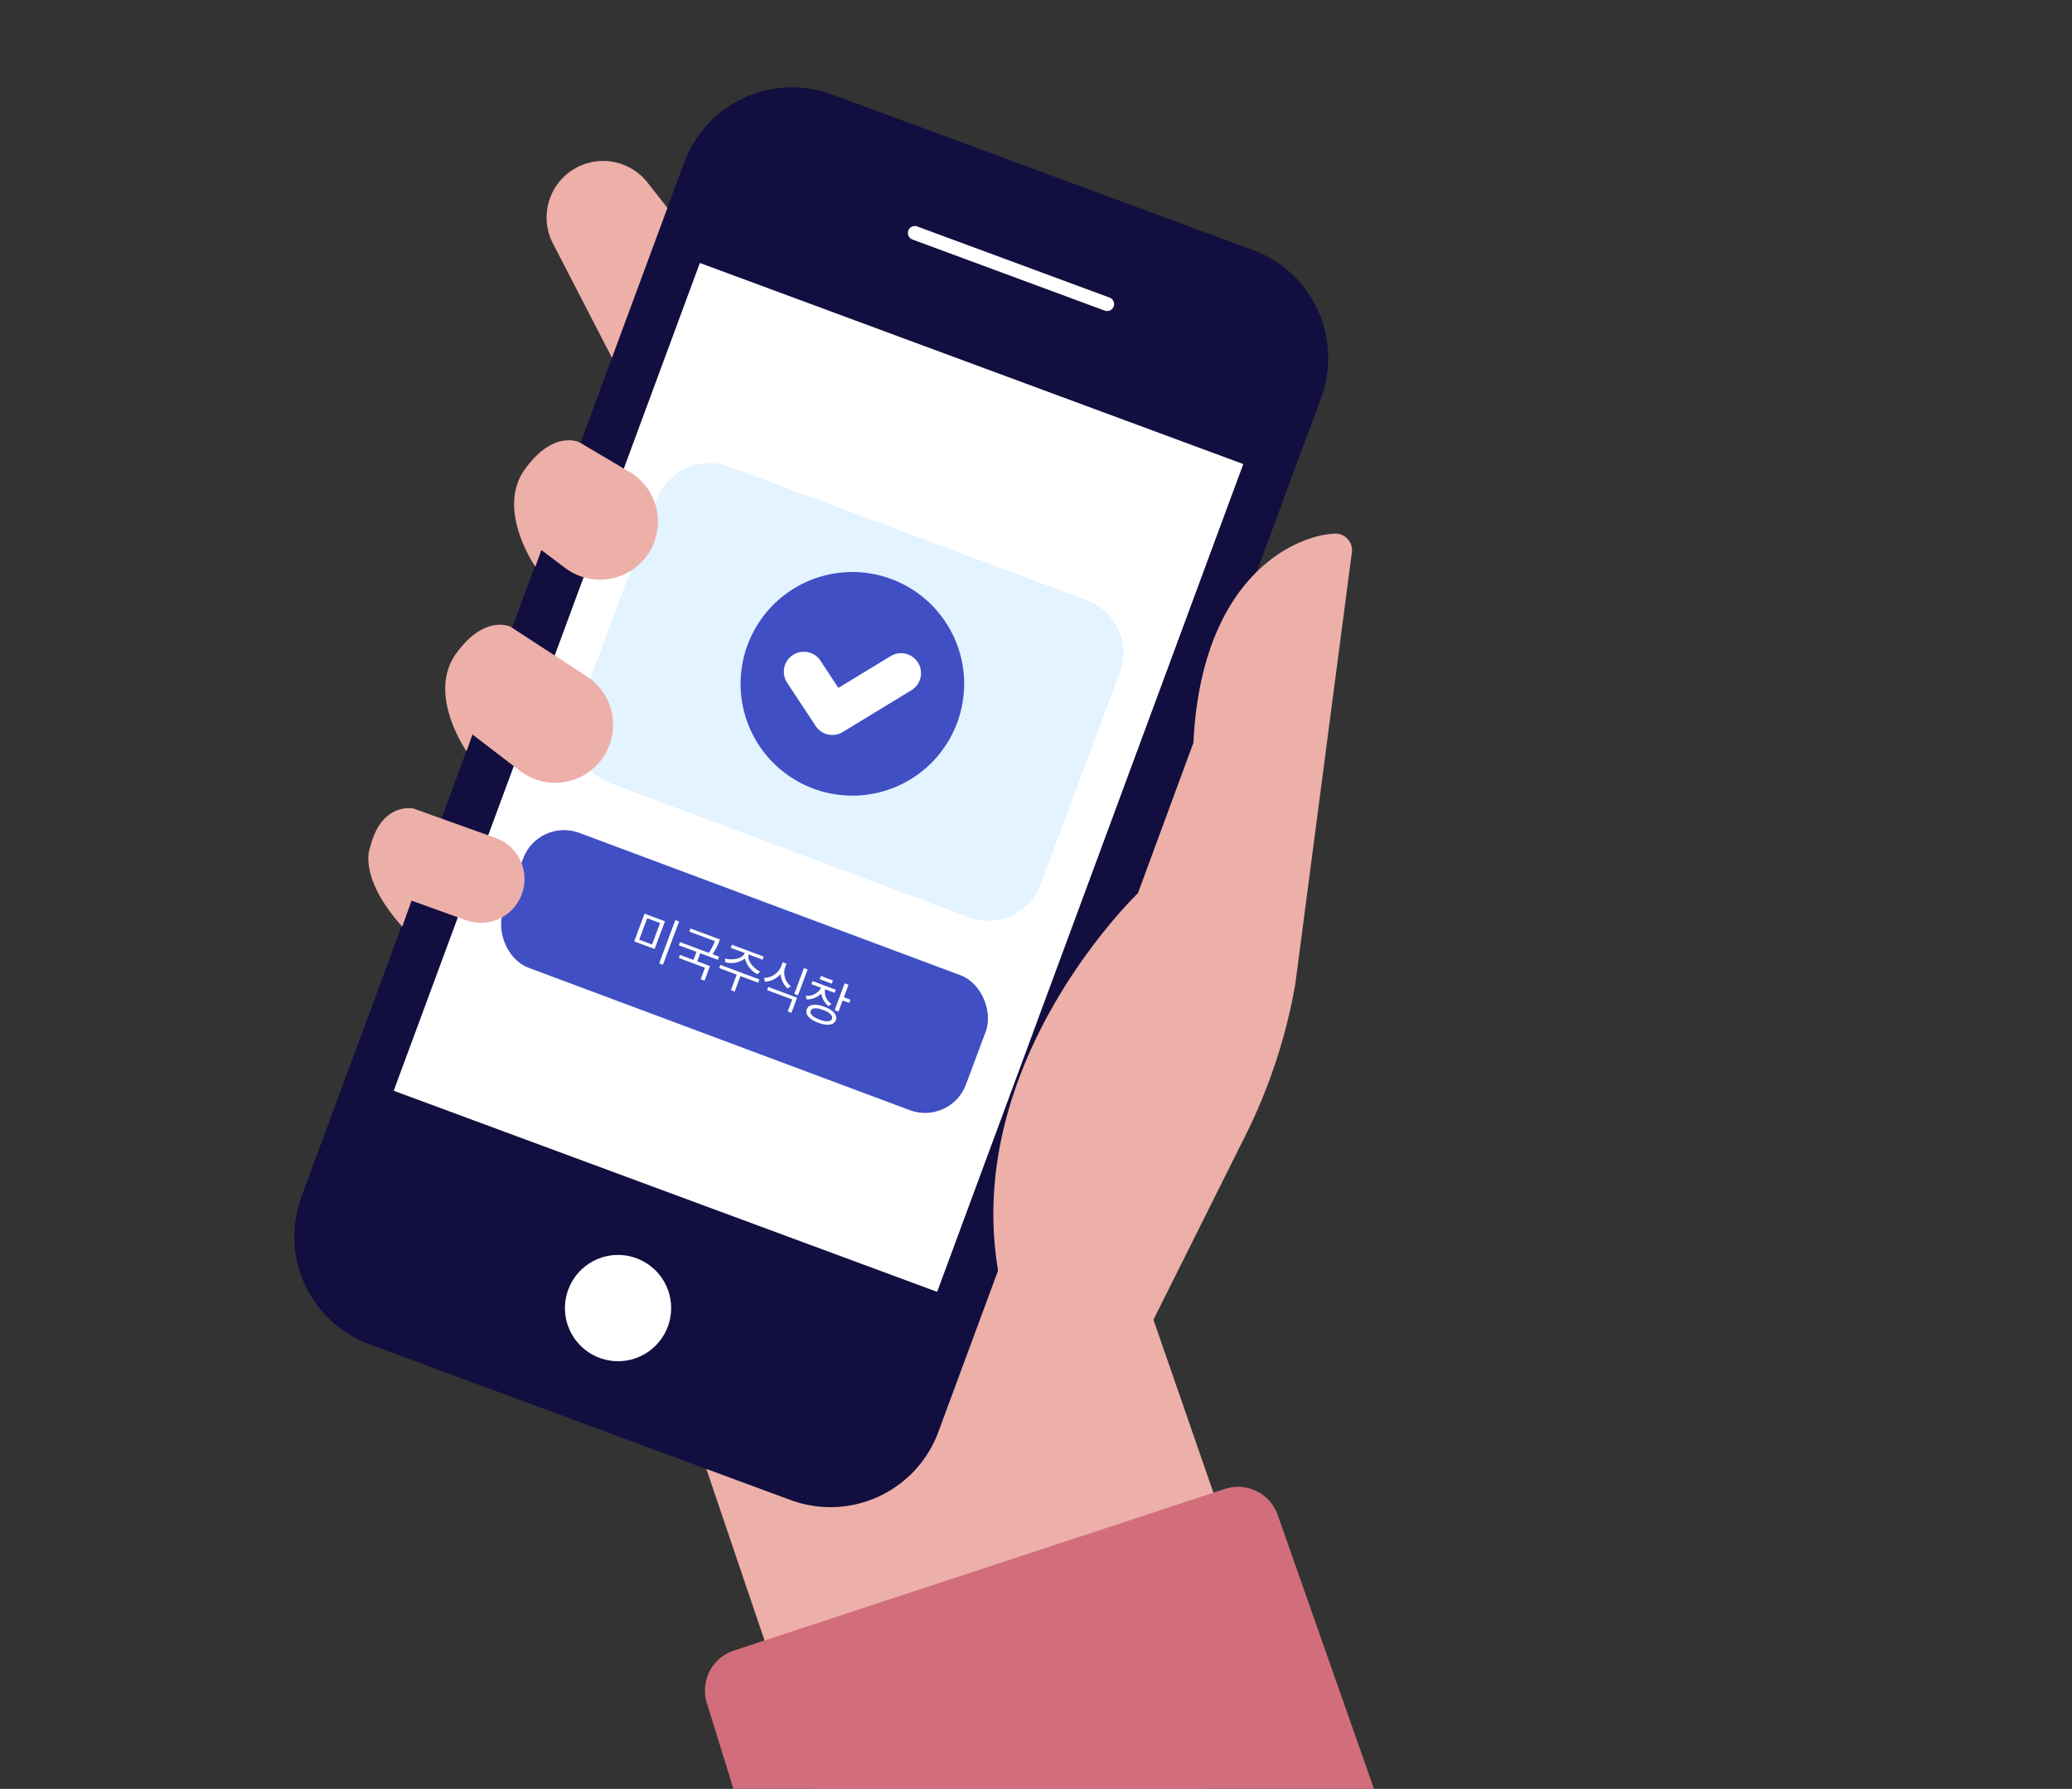 <svg xmlns="http://www.w3.org/2000/svg" xmlns:xlink="http://www.w3.org/1999/xlink" width="95" height="82" viewBox="0 0 95 82">
  <rect x="0" y="0" width="95" height="82" fill="#333333" stroke="none"/>
  <defs>
    <clipPath id="clip-path">
      <rect id="사각형_1981" data-name="사각형 1981" width="95" height="82" transform="translate(0 -6)" fill="#fcc0cc"/>
    </clipPath>
  </defs>
  <g id="마스크_그룹_13" data-name="마스크 그룹 13" transform="translate(0 6)" clip-path="url(#clip-path)">
    <g id="그룹_1266" data-name="그룹 1266" transform="translate(4.485 -2)">
      <g id="그룹_1265" data-name="그룹 1265" transform="translate(9.009 0)">
        <g id="그룹_1264" data-name="그룹 1264">
          <g id="그룹_1263" data-name="그룹 1263">
            <g id="그룹_1262" data-name="그룹 1262">
              <g id="그룹_1261" data-name="그룹 1261">
                <path id="패스_3486" data-name="패스 3486" d="M139.04,168.379l-2.332-2.968a2.591,2.591,0,0,0-3.608-.459h0a2.59,2.59,0,0,0-.73,3.249l3.217,6.227Z" transform="translate(-120.513 -161.043)" fill="#ecb0a9"/>
                <path id="패스_3487" data-name="패스 3487" d="M163.9,256.527l9.85,28.4-20.309,7.847-7.838-23.113Z" transform="translate(-127.509 -208.682)" fill="#ecb0a9"/>
                <g id="그룹_1260" data-name="그룹 1260">
                  <path id="패스_3488" data-name="패스 3488" d="M130.874,222.182l-19.305-7.135a5.273,5.273,0,0,1-3.118-6.775L126,160.87a5.274,5.274,0,0,1,6.775-3.118l19.305,7.136a5.273,5.273,0,0,1,3.118,6.774l-17.549,47.4A5.274,5.274,0,0,1,130.874,222.182Z" transform="translate(-108.121 -157.424)" fill="#120e3f"/>
                  <rect id="사각형_1978" data-name="사각형 1978" width="26.563" height="40.452" transform="matrix(0.938, 0.347, -0.347, 0.938, 18.594, 8.054)" fill="#fff"/>
                  <path id="패스_3489" data-name="패스 3489" d="M166.824,170.619a.318.318,0,0,0-.218.6l8.815,3.258a.329.329,0,0,0,.243-.01.318.318,0,0,0-.023-.588l-8.815-3.258Z" transform="translate(-138.263 -164.239)" fill="#fff"/>
                  <path id="패스_3490" data-name="패스 3490" d="M137.08,268.433l-.052-.018a2.433,2.433,0,0,0-3.079,1.54,2.434,2.434,0,1,0,4.619,1.54h0a2.433,2.433,0,0,0-1.487-3.061Z" transform="translate(-121.415 -214.765)" fill="#fff"/>
                  <g id="그룹_1259" data-name="그룹 1259" transform="translate(8.88 16.493)">
                    <g id="그룹_1256" data-name="그룹 1256" transform="translate(0 16.984)">
                      <rect id="사각형_1979" data-name="사각형 1979" width="22.645" height="6.606" rx="2" transform="translate(2.311 0) rotate(20.475)" fill="#404fc3"/>
                      <path id="패스_7697" data-name="패스 7697" d="M1.609,2.118V0H1.425V2.118ZM1,1.573V.218H0V1.573ZM.817,1.42H.187V.371h.63Zm1.367,0V1.57H3.463v.562h.187V1.418H3.027V1.023h.865V.867H3.577A3.279,3.279,0,0,0,3.652.116H2.212V.269h1.25a2.614,2.614,0,0,1-.07.6H1.98v.155h.863v.395ZM5.9.853C5.573.817,5.14.6,5.13.3h.681V.15H4.25V.3h.686c-.01.3-.419.519-.766.555l.085.155A1.085,1.085,0,0,0,5.031.536a1.153,1.153,0,0,0,.78.473ZM5.12,2.118V1.359h.867V1.2H4.076v.155h.86v.758ZM7.9,1.262V0H7.718V1.262ZM7.451.991A.792.792,0,0,1,6.9.305V.087H6.712V.313a.857.857,0,0,1-.557.749l.114.148A1.052,1.052,0,0,0,6.812.635a1.031,1.031,0,0,0,.531.5ZM7.9,2.118V1.379H6.489v.153H7.718v.586Zm2.023-.393c0-.245-.269-.395-.712-.395s-.71.15-.71.395.267.39.71.39S9.925,1.968,9.925,1.725ZM8.3.567h.475a.729.729,0,0,1-.536.591l.1.141A.93.93,0,0,0,8.871.814a.954.954,0,0,0,.509.424l.095-.145A.651.651,0,0,1,8.966.567h.468V.417H8.3Zm.916.921c.32,0,.521.087.521.237s-.2.235-.521.235-.521-.085-.521-.235S8.893,1.488,9.213,1.488Zm1.01-.722V.611H9.9V0H9.712V1.313H9.9V.766ZM8.573.221h.591V.063H8.573Z" transform="translate(7.254 4.2) rotate(20.475)" fill="#fff"/>
                    </g>
                    <g id="그룹_1258" data-name="그룹 1258" transform="translate(3.229 0)">
                      <path id="사각형_1980" data-name="사각형 1980" d="M2.57,0H20.076a2.57,2.57,0,0,1,2.57,2.57V12.935A2.569,2.569,0,0,1,20.076,15.5H2.569A2.569,2.569,0,0,1,0,12.935V2.57A2.57,2.57,0,0,1,2.57,0Z" transform="translate(5.424 0) rotate(20.475)" fill="#e3f3ff"/>
                      <g id="그룹_1257" data-name="그룹 1257" transform="translate(8.351 5.726)">
                        <path id="패스_3491" data-name="패스 3491" d="M160.427,210.364a5.125,5.125,0,1,1-3.009-6.594A5.125,5.125,0,0,1,160.427,210.364Z" transform="translate(-150.499 -203.445)" fill="#404fc3"/>
                        <path id="패스_3492" data-name="패스 3492" d="M156.507,212.91l1.307,1.984,3.152-1.917" transform="translate(-153.607 -208.34)" fill="#404fc3" stroke="#fff" stroke-linecap="round" stroke-linejoin="round" stroke-width="1.831"/>
                      </g>
                    </g>
                  </g>
                </g>
                <path id="패스_3493" data-name="패스 3493" d="M181.85,235.832l4.219-8.444a25.247,25.247,0,0,0,2.284-6.933l2.59-19.764a.761.761,0,0,0-.791-.889c-1.87.093-6.1,2.013-6.471,9.592l-2.54,6.889s-10.657,10.172-4.95,21.792Z" transform="translate(-142.459 -179.342)" fill="#ecb0a9"/>
                <path id="패스_3494" data-name="패스 3494" d="M134.411,192.461,132,191.035s-1.191-.609-2.516,1.248.491,4.452.491,4.452l.274-.766,1.089.822a2.655,2.655,0,0,0,3.572-.341h0A2.655,2.655,0,0,0,134.411,192.461Z" transform="translate(-118.922 -174.758)" fill="#ecb0a9"/>
                <path id="패스_3495" data-name="패스 3495" d="M128.964,210.835l-3.51-2.283s-1.19-.609-2.516,1.248.491,4.452.491,4.452l.274-.766,2.192,1.679a2.655,2.655,0,0,0,3.571-.341h0A2.655,2.655,0,0,0,128.964,210.835Z" transform="translate(-115.534 -183.819)" fill="#ecb0a9"/>
                <path id="패스_3496" data-name="패스 3496" d="M120.987,227.233l-3.771-1.349s-1.448-.308-1.969,1.737c0,0-.644,1.328,1.461,3.68l.427-1.194,2.5.9a2,2,0,0,0,2.579-1.269h0A2,2,0,0,0,120.987,227.233Z" transform="translate(-111.759 -192.824)" fill="#ecb0a9"/>
              </g>
              <path id="패스_3497" data-name="패스 3497" d="M180.14,310.827,173.382,291.6a1.928,1.928,0,0,0-2.423-1.194l-22.512,7.409a1.928,1.928,0,0,0-1.231,2.43l3.278,10.579Z" transform="translate(-128.293 -226.156)" fill="#d26e7b"/>
            </g>
          </g>
        </g>
      </g>
    </g>
  </g>
</svg>
